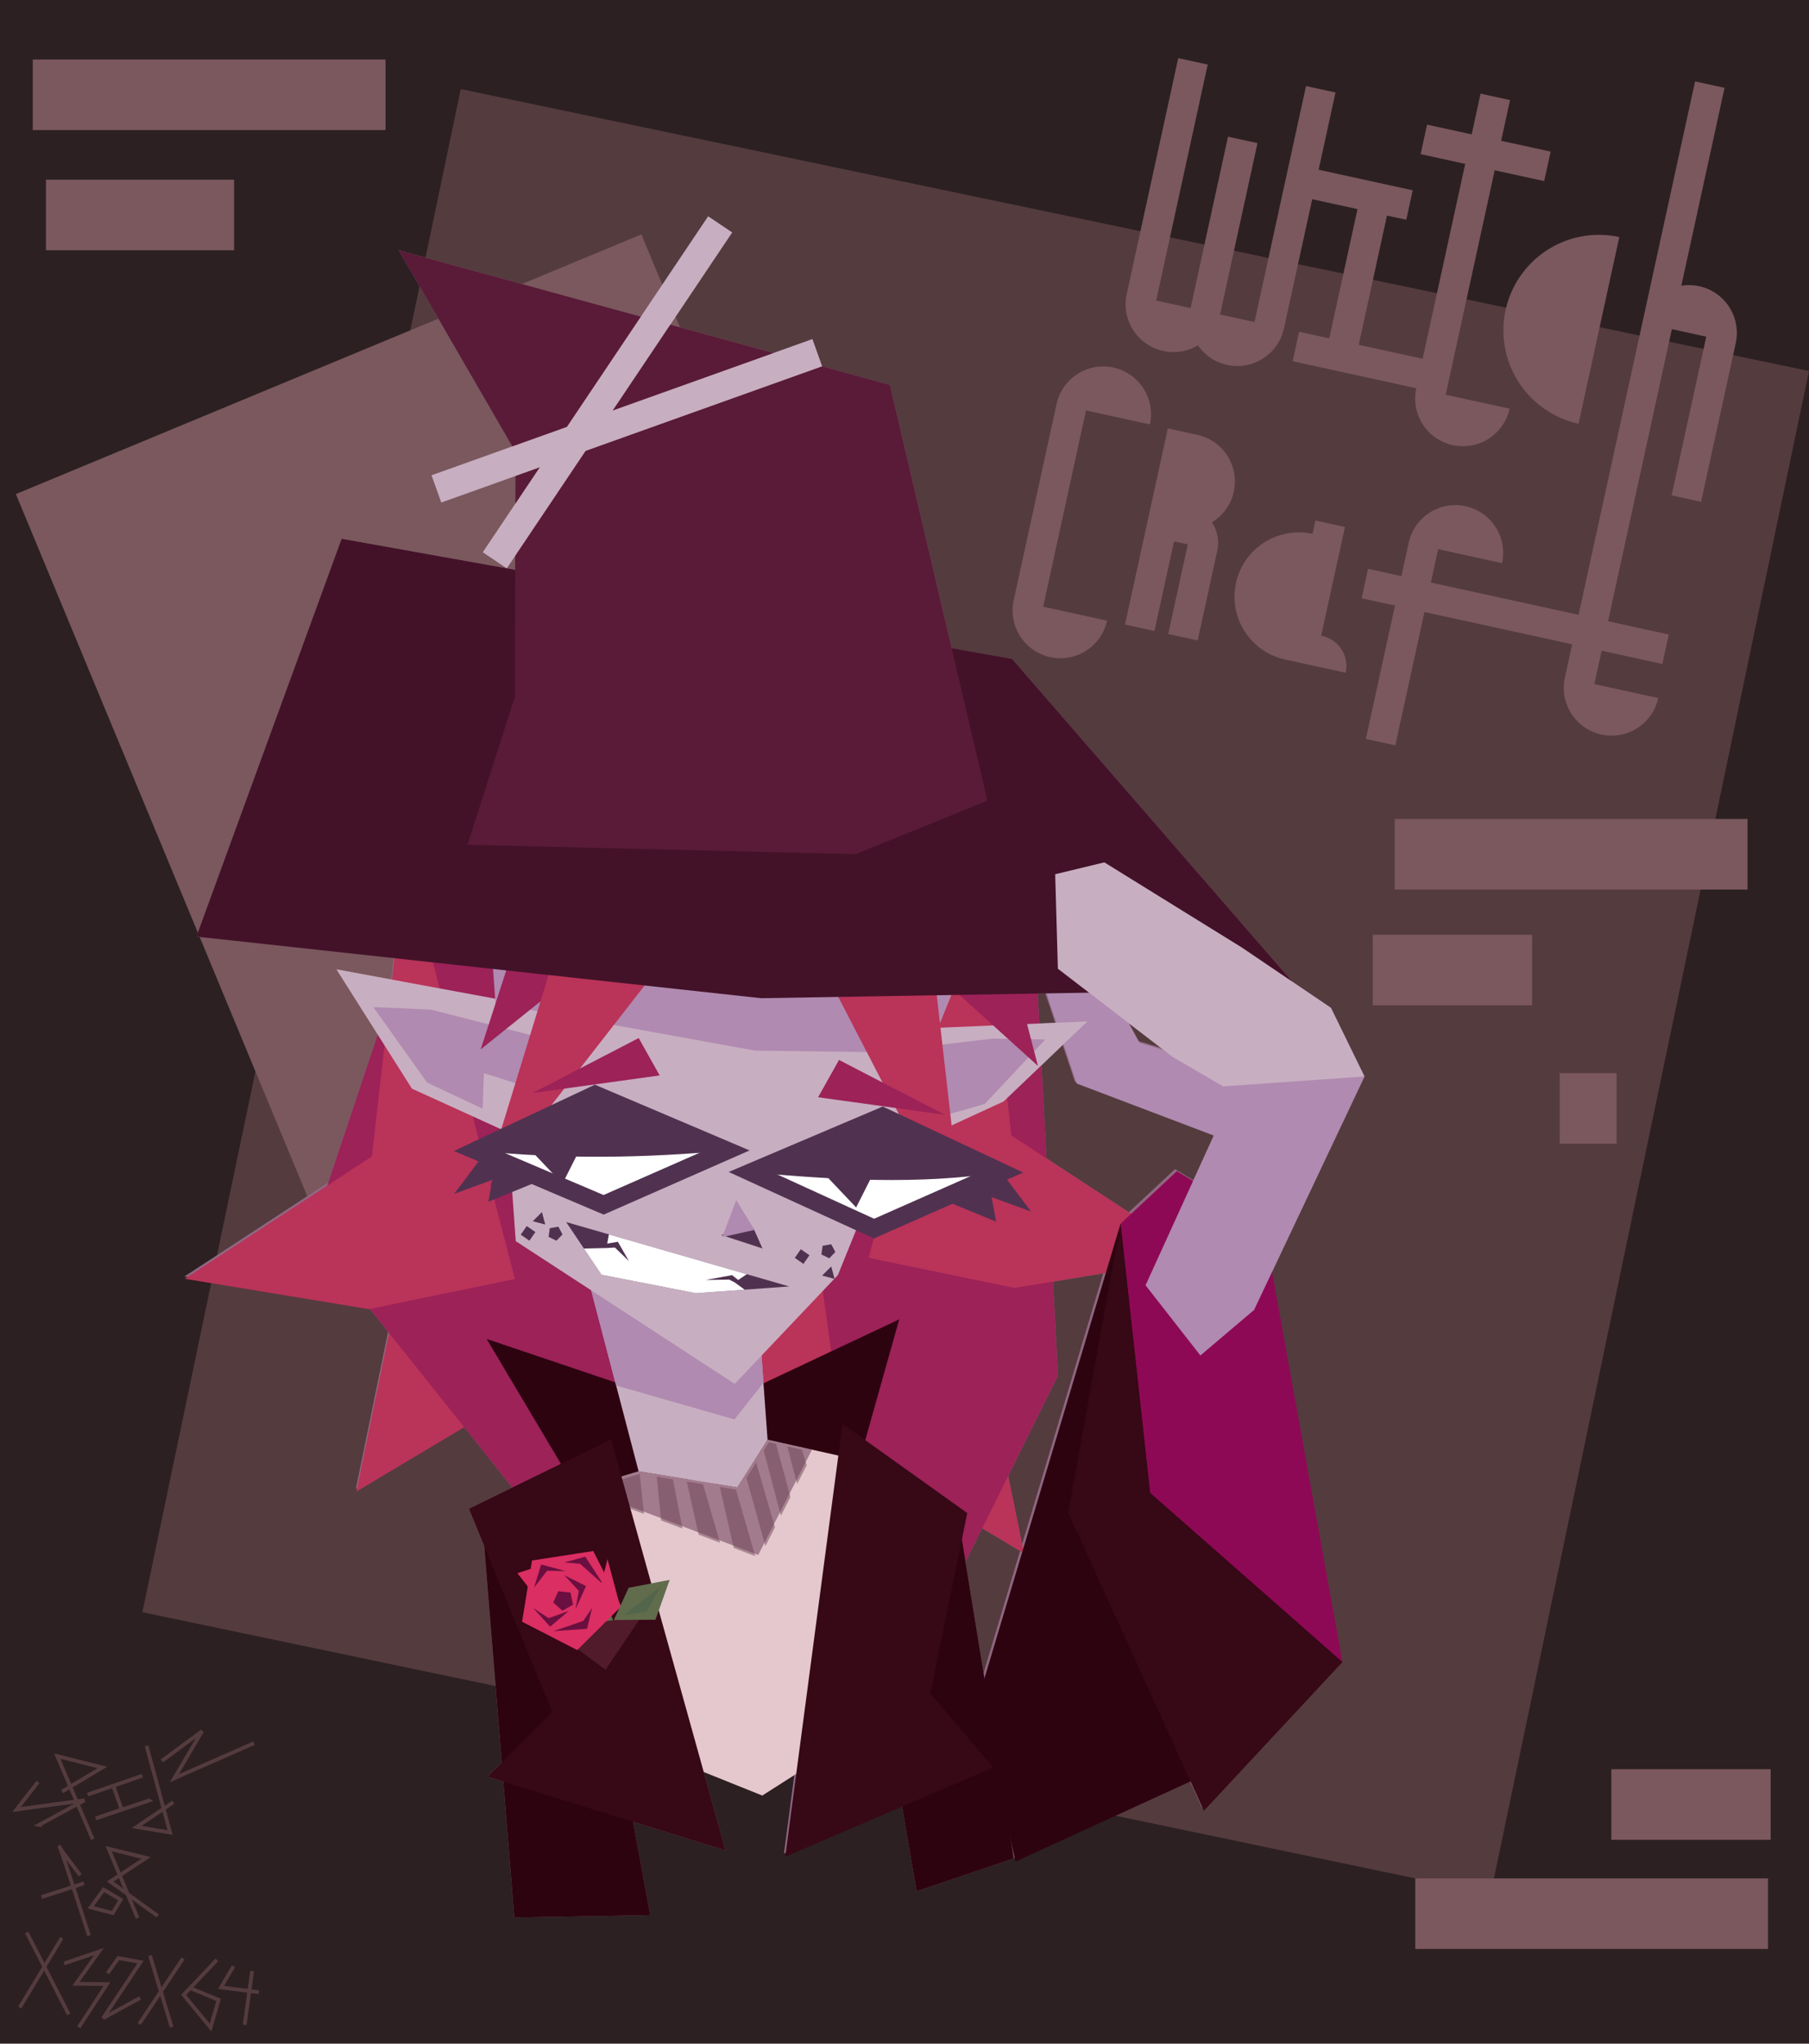 <?xml version="1.0" encoding="UTF-8" standalone="no"?>
<!-- Created with Inkscape (http://www.inkscape.org/) -->

<svg width="127.348mm" height="143.828mm" viewBox="0 0 127.348 143.828" version="1.1" id="svg5" inkscape:version="1.3 (0e150ed6c4, 2023-07-21)" sodipodi:docname="x32x64_gift.svg" xmlns:inkscape="http://www.inkscape.org/namespaces/inkscape" xmlns:sodipodi="http://sodipodi.sourceforge.net/DTD/sodipodi-0.dtd" xmlns="http://www.w3.org/2000/svg" xmlns:svg="http://www.w3.org/2000/svg">
  <sodipodi:namedview id="namedview7" pagecolor="#505050" bordercolor="#ffffff" borderopacity="1" inkscape:pageshadow="0" inkscape:pageopacity="0" inkscape:pagecheckerboard="1" inkscape:document-units="mm" showgrid="false" inkscape:zoom="1.0733976" inkscape:cx="294.39232" inkscape:cy="369.85364" inkscape:window-width="2004" inkscape:window-height="1406" inkscape:window-x="-11" inkscape:window-y="-11" inkscape:window-maximized="1" inkscape:current-layer="layer2" showguides="true" inkscape:object-paths="true" inkscape:showpageshadow="2" inkscape:deskcolor="#d1d1d1" />
  <defs id="defs2">
    <filter inkscape:collect="always" style="color-interpolation-filters:sRGB" id="filter128336" x="-0.117" y="-0.081" width="1.234" height="1.163">
      <feGaussianBlur inkscape:collect="always" stdDeviation="4.056" id="feGaussianBlur128338" />
    </filter>
  </defs>
  <g inkscape:groupmode="layer" id="layer2" inkscape:label="Слой 2">
    <rect style="opacity:1;fill:#2c2022;fill-opacity:1;stroke:none;stroke-width:1.514;stroke-linecap:round;stroke-miterlimit:4;stroke-dasharray:none;stroke-opacity:1;paint-order:stroke markers fill" id="rect125509" width="127.348" height="143.828" x="0" y="-1.3877788e-17" inkscape:export-filename="ведьма.png" inkscape:export-xdpi="598.35858" inkscape:export-ydpi="598.35858" />
    <rect style="fill:#543b3e;fill-opacity:1;stroke:none;stroke-width:1.153;stroke-linecap:round;stroke-miterlimit:4;stroke-dasharray:none;stroke-opacity:1;paint-order:stroke markers fill" id="rect125509-6" width="96.965" height="109.514" x="33.031" y="-0.502" transform="rotate(11.808)" />
    <rect style="fill:#7a585d;fill-opacity:1;stroke:none;stroke-width:0.567;stroke-linecap:round;stroke-miterlimit:4;stroke-dasharray:none;stroke-opacity:1;paint-order:stroke markers fill" id="rect125509-6-0" width="47.679" height="53.85" x="-12.3" y="32.544" transform="rotate(-22.543)" />
    <g id="g134410" transform="translate(-3.534,-11.469)">
      <path id="path123057-6-4" style="fill:#8f6781;fill-opacity:1;stroke-width:1.265;stroke-linecap:round;paint-order:stroke markers fill;filter:url(#filter128336)" inkscape:transform-center-x="1.8921745" inkscape:transform-center-y="-0.41139971" d="m 53.387,26.696 -4.737,7.058 -17.044,-4.671 7.992,13.804 -5.683,2.031 0.685,1.915 5.217,-1.865 -0.005,1.955 -2.29,3.412 1.689,1.133 0.591,-0.881 -0.003,0.986 -0.589,-0.105 -11.627,-2.082 -10.225,28.001 13.881,1.513 -0.171,1.5 -3.851,-0.712 2.908,4.596 -3.48,10.402 -10.131,6.622 12.943,2.134 1.396,1.75 -2.27,11.063 7.516,-4.486 3.5,4.388 -3.058,1.492 1.08,2.632 1.232,15.218 -1.006,1.006 1.116,0.346 0.775,9.572 9.572,-0.172 -1.21,-6.57 6.51,2.017 -1.537,-5.521 4.122,1.654 2.257,-1.438 -0.731,5.521 8.269,-3.546 1.07,6.207 6.841,-2.314 12.306,-5.638 0.94,2.064 9.736,-10.451 -4.885,-27.077 L 99.592,87.229 97.229,82.399 94.508,80.557 74.783,57.839 70.527,57.077 66.182,38.559 61.408,37.251 v -5.17e-4 l -0.685,-1.915 -2.735,0.978 -7.27,-1.993 4.357,-6.492 z m 23.733,54.687 0.693,2.067 -1.115,0.048 -0.112,-2.106 z m 5.79,2.032 2.332,1.791 -1.623,-0.488 z m -4.571,1.605 0.86,2.567 9.816,3.723 -1.468,3.221 -1.298,-0.782 -3.252,3.031 -5.795,-3.788 -0.348,-6.555 z m 2.858,16.064 -5.709,19.06 -0.984,-4.795 3.51,-7.065 -0.351,-6.617 z m -8.52,17.943 2.669,1.593 -2.57,8.582 -1.272,-7.812 z" />
      <path id="path123057-6" style="fill:#ba3359;stroke-width:1.265;stroke-linecap:round;paint-order:stroke markers fill" inkscape:transform-center-x="1.8921745" inkscape:transform-center-y="-0.41139971" d="M 75.62,120.782 65.643,72.157 50.984,106.078 Z" sodipodi:nodetypes="cccc" />
      <path id="path5151" style="fill:#9c2258;stroke-width:1.465;stroke-linecap:round;paint-order:stroke markers fill" inkscape:transform-center-x="-2.3829469" inkscape:transform-center-y="0.44646355" d="M 65.546,52.464 75.877,68.054 78.014,108.283 65.761,132.946 55.775,61.92 Z" sodipodi:nodetypes="cccccc" />
      <path id="path125111-2" style="fill:#ba3359;stroke-width:1.265;stroke-linecap:round;paint-order:stroke markers fill" inkscape:transform-center-x="-1.5697672" inkscape:transform-center-y="-0.98447113" d="M 87.89,99.979 74.736,91.38 72.35,70.394 64.688,99.994 74.947,102.113 Z" sodipodi:nodetypes="cccccc" />
      <path id="path123057" style="opacity:1;fill:#ba3359;stroke-width:4.781;stroke-linecap:round;paint-order:stroke markers fill" inkscape:transform-center-x="-1.8921745" inkscape:transform-center-y="-0.41139971" d="m 108.036,439.39 37.705,-183.78 55.407,128.204 z" sodipodi:nodetypes="cccc" transform="scale(0.265)" />
      <path id="path109022" style="opacity:1;fill:#2e0310;stroke-width:1.265;stroke-linecap:round;paint-order:stroke markers fill" inkscape:transform-center-x="1.3403556" inkscape:transform-center-y="0.02318067" d="m 74.902,142.262 -6.841,2.314 -3.6,-20.881 6.691,-4.459 z" sodipodi:nodetypes="ccccc" />
      <path id="path109022-8" style="fill:#2e0310;stroke-width:1.265;stroke-linecap:round;paint-order:stroke markers fill" inkscape:transform-center-x="-1.3903624" inkscape:transform-center-y="-0.26490433" d="m 39.74,146.424 9.572,-0.172 -4.231,-22.964 -7.458,-3.006 z" sodipodi:nodetypes="ccccc" />
      <path id="path106472" style="opacity:1;fill:#2e0310;fill-opacity:1;stroke-width:4.781;stroke-linecap:round;paint-order:stroke markers fill" inkscape:transform-center-x="-1.355702" inkscape:transform-center-y="-1.8762601" d="m 311.008,368.282 35.26,140.456 -63.175,28.944 -9.74,-43.68 z" sodipodi:nodetypes="ccccc" transform="scale(0.265)" />
      <path id="path16109" style="fill:#8e0955;fill-opacity:1;stroke-width:5.537;stroke-linecap:round;paint-order:stroke markers fill" inkscape:transform-center-x="-1.9103076" inkscape:transform-center-y="1.0724344" d="m 318.847,439.725 -7.839,-71.443 14.971,-13.955 22.954,13.83 21.024,116.518 -23.688,24.063 z" sodipodi:nodetypes="ccccccc" transform="scale(0.265)" />
      <path id="rect11577" style="fill:#b08ab0;fill-opacity:1;stroke-width:1.465;stroke-linecap:round;paint-order:stroke markers fill" d="m 86.074,85.845 13.518,1.384 -7.778,16.435 -3.776,3.2 -3.861,-4.94 5.424,-11.9 z" sodipodi:nodetypes="ccccccc" />
      <path id="path4104" style="fill:#9c2258;stroke-width:1.465;stroke-linecap:round;paint-order:stroke markers fill" inkscape:transform-center-x="0.37448206" inkscape:transform-center-y="-4.2191363" d="M 57.716,61.25 44.49,122.287 25.413,98.371 37.27,62.927 39.775,55.178 Z" sodipodi:nodetypes="cccccc" />
      <path id="path125111" style="opacity:1;fill:#ba3359;stroke-width:4.781;stroke-linecap:round;paint-order:stroke markers fill" inkscape:transform-center-x="1.5697672" inkscape:transform-center-y="-0.98447113" d="m 62.419,382.896 49.718,-32.5 9.017,-79.317 28.96,111.874 -38.777,8.009 z" sodipodi:nodetypes="cccccc" transform="scale(0.265)" />
      <path id="path1723" style="fill:#c8aec1;stroke-width:1.465;stroke-linecap:round;paint-order:stroke markers fill" inkscape:transform-center-x="1.8945718" inkscape:transform-center-y="1.4369289" d="m 32.533,88.088 -5.316,-8.4 17.566,3.247 -2.747,9.479 z" sodipodi:nodetypes="ccccc" />
      <path id="path73365" style="fill:#2e0310;fill-opacity:1;stroke-width:4.781;stroke-linecap:round;paint-order:stroke markers fill" inkscape:transform-center-x="-0.75794793" inkscape:transform-center-y="1.3234167" d="m 142.621,398.877 60.413,20.386 -18.218,50.553 z" sodipodi:nodetypes="cccc" transform="scale(0.265)" />
      <path id="path73365-86" style="fill:#2e0310;fill-opacity:1;stroke-width:1.265;stroke-linecap:round;paint-order:stroke markers fill" inkscape:transform-center-x="2.0566049" inkscape:transform-center-y="0.8754367" d="m 66.836,104.323 -17.049,8.029 11.846,10.468 z" sodipodi:nodetypes="cccc" />
      <path id="path73365-8" style="fill:#370816;stroke-width:1.265;stroke-linecap:round;paint-order:stroke markers fill" inkscape:transform-center-x="0.75794793" inkscape:transform-center-y="1.3234167" d="m 60.194,93.559 -13.849,5.437 4.82,13.375 z" sodipodi:nodetypes="cccc" />
      <path id="rect28281" style="fill:#c8aec1;fill-opacity:1;stroke-width:1.81;stroke-linecap:round;paint-order:stroke markers fill" d="m 43.13,94.563 13.132,0.305 1.307,17.926 -2.125,3.358 -6.954,-1.135 z" sodipodi:nodetypes="cccccc" />
      <path id="rect28281-5" style="fill:#b08ab0;fill-opacity:1;stroke-width:1.81;stroke-linecap:round;paint-order:stroke markers fill" d="m 45.086,102.029 10.98,-11.709 1.211,18.465 -2.039,2.579 -8.33,-2.386 z" sodipodi:nodetypes="cccccc" />
      <path id="path871" style="fill:#c8aec1;stroke-width:1.465;stroke-linecap:round;paint-order:stroke markers fill" inkscape:transform-center-x="-1.3183286" inkscape:transform-center-y="2.0320826" d="M 55.258,108.862 39.841,98.82 37.27,62.927 57.716,61.25 75.938,68.054 62.519,101.206 Z" sodipodi:nodetypes="ccccccc" />
      <path id="path10520" style="fill:#b08ab0;fill-opacity:1;stroke-width:5.537;stroke-linecap:round;paint-order:stroke markers fill" inkscape:transform-center-x="0.06587834" inkscape:transform-center-y="-1.3456253" d="m 343.046,347.616 -43.71,-16.58 -9.899,-29.53 11.289,-9.474 15.314,28.161 17.951,5.397 z" sodipodi:nodetypes="ccccccc" transform="scale(0.265)" />
      <path id="path1723-4" style="fill:#c8aec1;stroke-width:1.465;stroke-linecap:round;paint-order:stroke markers fill" inkscape:transform-center-x="-3.2994769" inkscape:transform-center-y="1.0575684" d="m 80.084,83.353 -13.551,0.58 -1.106,9.087 8.754,-4.03 z" sodipodi:nodetypes="ccccc" />
      <path id="path68629-0" style="fill:#b08ab0;stroke-width:1.265;stroke-linecap:round;paint-order:stroke markers fill" inkscape:transform-center-x="-0.21195787" inkscape:transform-center-y="0.82449849" d="m 73.402,84.566 -8.071,0.955 1.991,3.487 1.705,-1.142 -0.319,2.48 4.149,-1.184 4.257,-4.533 z" sodipodi:nodetypes="cccccccc" />
      <path id="path66330" style="fill:#b08ab0;stroke-width:1.265;stroke-linecap:round;paint-order:stroke markers fill" inkscape:transform-center-x="1.4086394" inkscape:transform-center-y="-0.21817752" d="M 71.869,78.106 68.85,85.565 56.704,85.412 38.416,82.097 37.813,73.67 52.294,73.049 67.13,78.612 Z" sodipodi:nodetypes="cccccccc" />
      <path id="path3395-6" style="fill:#ba3359;stroke-width:1.465;stroke-linecap:round;paint-order:stroke markers fill" inkscape:transform-center-x="0.76121396" inkscape:transform-center-y="1.2076293" d="m 71.456,98.852 -2.593,-22.745 2.682,-16.477 -13.779,1.705 2.746,16.364 z" sodipodi:nodetypes="cccccc" />
      <path id="path68629" style="fill:#b08ab0;stroke-width:4.781;stroke-linecap:round;paint-order:stroke markers fill" inkscape:transform-center-x="-0.049130134" inkscape:transform-center-y="0.53919899" d="m 127.749,311.394 39.209,10.004 -9.545,11.799 -15.54,-4.917 -0.318,9.445 -14.76,-6.938 -14.28,-20.035 z" sodipodi:nodetypes="cccccccc" transform="scale(0.265)" />
      <path id="path4679" style="fill:#9c2258;stroke-width:1.465;stroke-linecap:round;paint-order:stroke markers fill" inkscape:transform-center-x="-3.3940151" inkscape:transform-center-y="0.39845547" d="M 37.371,85.324 40.644,75.222 37.27,62.927 41.996,59.032 57.716,61.25 46.56,77.95 Z" sodipodi:nodetypes="ccccccc" />
      <path id="path4679-9" style="fill:#9c2258;stroke-width:1.465;stroke-linecap:round;paint-order:stroke markers fill" inkscape:transform-center-x="2.8143085" inkscape:transform-center-y="0.65918453" d="M 76.601,86.486 73.932,76.208 78.027,64.134 73.54,59.966 57.716,61.25 67.864,78.581 Z" sodipodi:nodetypes="ccccccc" />
      <path id="path3395" style="fill:#ba3359;stroke-width:1.465;stroke-linecap:round;paint-order:stroke markers fill" inkscape:transform-center-x="-0.41441088" inkscape:transform-center-y="0.072759588" d="m 37.385,95.625 6.716,-21.885 0.382,-16.689 13.233,4.2 -5.697,15.584 z" sodipodi:nodetypes="cccccc" />
      <path id="path5779" style="fill:#431228;stroke-width:1.465;stroke-linecap:round;paint-order:stroke markers fill" inkscape:transform-center-x="-1.6075683" inkscape:transform-center-y="-3.5129446" d="M 94.963,81.08 57.124,81.721 17.358,77.387 27.584,49.386 74.783,57.839 Z" sodipodi:nodetypes="cccccc" />
      <path id="path6721" style="fill:#591b37;stroke-width:1.661;stroke-linecap:round;paint-order:stroke markers fill" inkscape:transform-center-x="-2.2270982" inkscape:transform-center-y="-3.5119797" d="m 31.606,29.083 34.576,9.476 6.866,29.258 -9.28,3.768 -27.322,-0.661 3.329,-10.415 0.047,-17.236 z" sodipodi:nodetypes="cccccccc" />
      <path id="path7675" style="fill:#c8aec1;stroke-width:1.465;stroke-linecap:round;paint-order:stroke markers fill" inkscape:transform-center-x="-1.4441332" inkscape:transform-center-y="-0.13866975" d="m 77.816,72.996 3.461,-0.836 9.688,5.998 6.263,4.24 2.363,4.831 -9.955,0.697 -3.563,-2.081 v 0 l -8.068,-6.199 z" sodipodi:nodetypes="cccccccccc" />
      <path id="path25278" style="fill:#370816;stroke-width:5.537;stroke-linecap:round;paint-order:stroke markers fill" inkscape:transform-center-x="-0.74075602" inkscape:transform-center-y="1.2321637" d="m 297.099,444.989 13.909,-76.707 7.839,71.443 51.109,44.95 -36.8,39.499 z" sodipodi:nodetypes="cccccc" transform="scale(0.265)" />
      <path id="path55251" style="fill:#503250;fill-opacity:1;stroke-width:4.781;stroke-linecap:round;paint-order:stroke markers fill" inkscape:transform-center-x="0.1325117" inkscape:transform-center-y="-0.26123903" d="m 133.974,360.339 7.869,-10.449 8.704,4.409 z" sodipodi:nodetypes="cccc" transform="scale(0.265)" />
      <path id="path55251-4" style="fill:#503250;fill-opacity:1;stroke-width:1.265;stroke-linecap:round;paint-order:stroke markers fill" inkscape:transform-center-x="0.1325117" inkscape:transform-center-y="-0.26123903" d="m 37.91,96.048 0.551,-3.001 3.028,1.534 z" sodipodi:nodetypes="cccc" />
      <path id="path41424" style="fill:#9c2258;fill-opacity:1;stroke-width:4.781;stroke-linecap:round;paint-order:stroke markers fill" inkscape:transform-center-x="0.14635485" inkscape:transform-center-y="-0.24299173" d="m 183.005,318.964 5.569,9.925 -33.729,4.663 z" sodipodi:nodetypes="cccc" transform="scale(0.265)" />
      <path id="path41424-0" style="fill:#9c2258;fill-opacity:1;stroke-width:1.265;stroke-linecap:round;paint-order:stroke markers fill" inkscape:transform-center-x="-0.14635492" inkscape:transform-center-y="-0.24299173" d="m 62.598,86.066 -1.473,2.626 8.924,1.234 z" sodipodi:nodetypes="cccc" />
      <path id="path46261" style="fill:#503250;fill-opacity:1;stroke-width:1.265;stroke-linecap:round;paint-order:stroke markers fill" inkscape:transform-center-x="-0.16340165" inkscape:transform-center-y="0.27244065" d="m 52.517,102.481 -6.639,-1.297 -2.487,-3.709 15.7,4.531 z" sodipodi:nodetypes="ccccc" />
      <path id="rect46673" style="fill:#ffffff;fill-opacity:1;stroke-width:1.265;stroke-linecap:round;paint-order:stroke markers fill" d="m 44.642,99.341 1.583,-0.038 0.174,-0.959 9.706,2.801 -0.855,0.575 0.703,0.513 -3.436,0.248 -6.639,-1.297 z" sodipodi:nodetypes="ccccccccc" />
      <path id="path53913" style="fill:#503250;stroke-width:1.265;stroke-linecap:round;paint-order:stroke markers fill" inkscape:transform-center-x="0.029856786" inkscape:transform-center-y="0.040577861" d="m 47.03,98.863 -1.042,0.176 0.237,0.264 0.596,-0.034 0.986,0.95 z" sodipodi:nodetypes="cccccc" />
      <path id="path53913-6" style="fill:#503250;stroke-width:1.265;stroke-linecap:round;paint-order:stroke markers fill" inkscape:transform-center-x="0.07943321" inkscape:transform-center-y="-0.20718814" d="m 53.22,101.551 1.851,-0.341 0.52,0.416 -0.342,0.094 -0.38,-0.196 z" sodipodi:nodetypes="cccccc" />
      <path id="path55251-7" style="fill:#503250;fill-opacity:1;stroke-width:1.265;stroke-linecap:round;paint-order:stroke markers fill" inkscape:transform-center-x="-0.1325117" inkscape:transform-center-y="-0.26123903" d="m 76.119,96.735 -2.082,-2.765 -2.303,1.167 z" sodipodi:nodetypes="cccc" />
      <path id="path55251-4-8" style="fill:#503250;fill-opacity:1;stroke-width:1.265;stroke-linecap:round;paint-order:stroke markers fill" inkscape:transform-center-x="-0.1325117" inkscape:transform-center-y="-0.26123903" d="m 73.656,97.444 -0.551,-3.001 -3.028,1.534 z" sodipodi:nodetypes="cccc" />
      <path sodipodi:type="star" style="fill:#503250;fill-opacity:1;stroke:none;stroke-width:4.781;stroke-linecap:round;stroke-miterlimit:4;stroke-dasharray:none;stroke-opacity:1;paint-order:stroke markers fill" id="path56806" inkscape:flatsided="true" sodipodi:sides="3" sodipodi:cx="156.78384" sodipodi:cy="367.09161" sodipodi:r1="1.9796951" sodipodi:r2="0.98984754" sodipodi:arg1="0.78539816" sodipodi:arg2="1.8325957" inkscape:rounded="0" inkscape:randomized="0" d="m 158.184,368.491 -3.312,-0.887 2.425,-2.425 z" transform="scale(0.265)" inkscape:transform-center-x="0.067784496" inkscape:transform-center-y="-0.067785197" />
      <path sodipodi:type="star" style="fill:#503250;fill-opacity:1;stroke:none;stroke-width:4.781;stroke-linecap:round;stroke-miterlimit:4;stroke-dasharray:none;stroke-opacity:1;paint-order:stroke markers fill" id="path56806-4" inkscape:flatsided="true" sodipodi:sides="5" sodipodi:cx="156.78384" sodipodi:cy="367.09161" sodipodi:r1="1.9796951" sodipodi:r2="0.98984754" sodipodi:arg1="0.78539816" sodipodi:arg2="1.4137167" inkscape:rounded="0" inkscape:randomized="0" transform="matrix(0.217,0.151,-0.151,0.217,64.022,-5.061)" inkscape:transform-center-x="0.046396856" inkscape:transform-center-y="0.088696286" d="m 158.184,368.491 -2.299,0.364 -1.057,-2.074 1.646,-1.646 2.074,1.057 z" />
      <path sodipodi:type="star" style="fill:#503250;fill-opacity:1;stroke:none;stroke-width:4.781;stroke-linecap:round;stroke-miterlimit:4;stroke-dasharray:none;stroke-opacity:1;paint-order:stroke markers fill" id="path56806-4-6" inkscape:flatsided="true" sodipodi:sides="4" sodipodi:cx="156.78384" sodipodi:cy="367.09161" sodipodi:r1="1.9796951" sodipodi:r2="0.98984754" sodipodi:arg1="0.78539816" sodipodi:arg2="1.5707963" inkscape:rounded="0" inkscape:randomized="0" transform="matrix(0.217,0.151,-0.151,0.217,62.117,-5.063)" inkscape:transform-center-x="0.046396856" inkscape:transform-center-y="0.088696286" d="m 158.184,368.491 -2.8,0 0,-2.8 2.8,0 z" />
      <path sodipodi:type="star" style="fill:#503250;fill-opacity:1;stroke:none;stroke-width:4.781;stroke-linecap:round;stroke-miterlimit:4;stroke-dasharray:none;stroke-opacity:1;paint-order:stroke markers fill" id="path56806-9" inkscape:flatsided="true" sodipodi:sides="3" sodipodi:cx="156.78384" sodipodi:cy="367.09161" sodipodi:r1="1.9796951" sodipodi:r2="0.98984754" sodipodi:arg1="0.78539816" sodipodi:arg2="1.8325957" inkscape:rounded="0" inkscape:randomized="0" transform="matrix(0.265,0,0,0.265,20.367,3.826)" inkscape:transform-center-x="0.067784496" inkscape:transform-center-y="-0.067785197" d="m 158.184,368.491 -3.312,-0.887 2.425,-2.425 z" />
      <path sodipodi:type="star" style="fill:#503250;fill-opacity:1;stroke:none;stroke-width:4.781;stroke-linecap:round;stroke-miterlimit:4;stroke-dasharray:none;stroke-opacity:1;paint-order:stroke markers fill" id="path56806-4-62" inkscape:flatsided="true" sodipodi:sides="5" sodipodi:cx="156.78384" sodipodi:cy="367.09161" sodipodi:r1="1.9796951" sodipodi:r2="0.98984754" sodipodi:arg1="0.78539816" sodipodi:arg2="1.4137167" inkscape:rounded="0" inkscape:randomized="0" transform="matrix(0.217,0.151,-0.151,0.217,83.229,-3.824)" inkscape:transform-center-x="0.046396856" inkscape:transform-center-y="0.088696286" d="m 158.184,368.491 -2.299,0.364 -1.057,-2.074 1.646,-1.646 2.074,1.057 z" />
      <path sodipodi:type="star" style="fill:#503250;fill-opacity:1;stroke:none;stroke-width:4.781;stroke-linecap:round;stroke-miterlimit:4;stroke-dasharray:none;stroke-opacity:1;paint-order:stroke markers fill" id="path56806-4-6-5" inkscape:flatsided="true" sodipodi:sides="4" sodipodi:cx="156.78384" sodipodi:cy="367.09161" sodipodi:r1="1.9796951" sodipodi:r2="0.98984754" sodipodi:arg1="0.78539816" sodipodi:arg2="1.5707963" inkscape:rounded="0" inkscape:randomized="0" transform="matrix(0.217,0.151,-0.151,0.217,81.409,-3.43)" inkscape:transform-center-x="0.046396856" inkscape:transform-center-y="0.088696286" d="m 158.184,368.491 -2.8,0 0,-2.8 2.8,0 z" />
      <path id="path58739" style="fill:#503250;stroke-width:1.265;stroke-linecap:round;paint-order:stroke markers fill" inkscape:transform-center-x="0.098275958" inkscape:transform-center-y="-0.031312995" d="M 57.21,99.333 54.294,98.38 56.561,97.873 Z" sodipodi:nodetypes="cccc" />
      <path id="path58923" style="fill:#b08ab0;stroke-width:4.781;stroke-linecap:round;paint-order:stroke markers fill" inkscape:transform-center-x="-0.17893263" inkscape:transform-center-y="0.13684291" d="m 208.916,361.993 4.858,7.921 -8.567,1.914 z" sodipodi:nodetypes="cccc" transform="scale(0.265)" />
      <path id="path36185" style="fill:#ffffff;fill-opacity:1;stroke:#503250;stroke-width:4.781;stroke-linecap:round;stroke-miterlimit:4;stroke-dasharray:none;stroke-opacity:1;paint-order:stroke markers fill" inkscape:transform-center-y="-0.65587584" d="m 171.418,333.969 -31.645,14.873 33.912,14.406 32.754,-14.406 z" sodipodi:nodetypes="ccccc" transform="scale(0.265)" />
      <path id="path38799" style="fill:#503250;stroke-width:2.59;stroke-linecap:round;paint-order:stroke markers fill" inkscape:transform-center-x="0.23661173" inkscape:transform-center-y="0.23660886" d="m 43.13,94.776 -2.744,-2.893 4.366,-0.323 z" sodipodi:nodetypes="cccc" />
      <path id="path36522" style="fill:#503250;fill-opacity:1;stroke-width:5.537;stroke-linecap:round;paint-order:stroke markers fill" inkscape:transform-center-y="-0.47539916" d="m 171.418,332.034 35.021,16.808 c -21.44,1.954 -43.473,2.426 -66.666,0 z" sodipodi:nodetypes="cccc" transform="scale(0.265)" />
      <path id="path36185-3" style="fill:#ffffff;fill-opacity:1;stroke:#503250;stroke-width:1.265;stroke-linecap:round;stroke-miterlimit:4;stroke-dasharray:none;stroke-opacity:1;paint-order:stroke markers fill" inkscape:transform-center-y="-0.65587584" d="m 65.664,90.036 8.373,3.935 v 0 L 65.064,97.935 56.398,93.971 v 0 z" sodipodi:nodetypes="ccccccc" />
      <path id="path38799-0" style="fill:#503250;stroke-width:2.59;stroke-linecap:round;paint-order:stroke markers fill" inkscape:transform-center-x="0.2366118" inkscape:transform-center-y="0.23660886" d="M 63.804,96.449 61.059,93.555 65.426,93.232 Z" sodipodi:nodetypes="cccc" />
      <path id="path36522-5" style="fill:#503250;fill-opacity:1;stroke-width:1.465;stroke-linecap:round;paint-order:stroke markers fill" inkscape:transform-center-y="-0.47539916" d="m 65.664,89.524 -9.266,4.447 c 5.923,0.54 11.831,0.893 17.639,0 z" sodipodi:nodetypes="cccc" />
      <path id="rect77755" style="fill:#e4c8ce;stroke-width:1.265;stroke-linecap:round;paint-order:stroke markers fill" d="m 48.49,115.017 6.954,1.135 2.125,-3.358 7.766,1.736 -1.052,18.785 -7.087,4.516 -7.889,-3.166 -9.807,-16.929 z" sodipodi:nodetypes="ccccccccc" />
      <path id="rect85002" style="opacity:0.505;fill:#62314c;fill-opacity:1;stroke-width:1.265;stroke-linecap:round;paint-order:stroke markers fill" d="m 48.49,115.017 6.954,1.135 2.125,-3.358 3.127,0.699 -3.787,7.413 -12.383,-4.691 z" sodipodi:nodetypes="ccccccc" />
      <path id="rect85971" style="opacity:0.505;fill:#6e4555;fill-opacity:1;stroke-width:4.781;stroke-linecap:round;paint-order:stroke markers fill" d="m 226.371,428.275 -3.895,-0.871 v 0 l 2.622,9.974 2.537,-4.967 z m -8.787,-1.964 -1.374,2.173 4.576,17.34 2.537,-4.969 -3.853,-14.123 z m -34.316,8.4 -4.645,1.404 0.254,7.139 5.514,2.088 z m -7.65,2.313 -4.645,1.406 -0.533,1.626 5.514,2.09 z m 38.574,-5.354 -2.574,4.066 5.048,18.151 2.537,-4.967 z m -26.396,3.779 1.164,11.623 5.689,2.156 -2.564,-13.078 z m 7.986,1.305 3.145,14.096 5.691,2.154 -4.547,-15.551 z m 8.768,1.432 3.715,16.201 5.691,2.156 -5.115,-17.658 z" sodipodi:nodetypes="cccccccccccccccccccccccccccccccccccccccccc" transform="scale(0.265)" />
      <path id="path103213" style="opacity:1;fill:#370816;stroke-width:4.781;stroke-linecap:round;paint-order:stroke markers fill" inkscape:transform-center-x="-1.1930329" inkscape:transform-center-y="-3.8567033" d="m 237.153,421.436 33.135,23.677 -9.802,47.871 16.706,19.695 -55.251,23.69 z" sodipodi:nodetypes="cccccc" transform="scale(0.265)" />
      <path id="path103213-1" style="fill:#370816;stroke-width:1.265;stroke-linecap:round;paint-order:stroke markers fill" inkscape:transform-center-x="1.1930329" inkscape:transform-center-y="-3.8567033" d="m 46.554,112.763 -10.011,4.887 5.866,14.297 -4.56,4.56 16.763,5.193 z" sodipodi:nodetypes="cccccc" />
      <rect style="opacity:1;fill:#606c4c;fill-opacity:1;stroke:none;stroke-width:1.265;stroke-linecap:round;stroke-miterlimit:4;stroke-dasharray:none;stroke-opacity:1;paint-order:stroke markers fill" id="rect117933" width="1.339" height="2.683" x="-2.436" y="131.935" transform="rotate(-20.878)" />
      <path id="path110194" style="opacity:1;fill:#511b2b;stroke-width:4.781;stroke-linecap:round;paint-order:stroke markers fill" inkscape:transform-center-x="0.22436067" inkscape:transform-center-y="0.41456651" d="m 174.21,486.739 -14.475,-10.708 24.095,-3.636 z" sodipodi:nodetypes="cccc" transform="scale(0.265)" />
      <path sodipodi:type="star" style="opacity:1;fill:#db2e63;fill-opacity:1;stroke:none;stroke-width:4.781;stroke-linecap:round;stroke-miterlimit:4;stroke-dasharray:none;stroke-opacity:1;paint-order:stroke markers fill" id="path111214" inkscape:flatsided="true" sodipodi:sides="5" sodipodi:cx="163.62219" sodipodi:cy="475.44449" sodipodi:r1="14.011314" sodipodi:r2="7.0056567" sodipodi:arg1="-1.3089969" sodipodi:arg2="-0.68067837" inkscape:rounded="0" inkscape:randomized="0" d="m 167.249,461.911 10.366,12.801 -8.971,13.814 -15.91,-4.263 -0.862,-16.449 z" transform="matrix(0.259,0.056,-0.056,0.259,27.848,-8.375)" inkscape:transform-center-x="0.49516051" inkscape:transform-center-y="-0.3908464" />
      <path id="path117609" style="opacity:1;fill:#db2e63;stroke-width:1.265;stroke-linecap:round;paint-order:stroke markers fill" inkscape:transform-center-x="0.0020102681" inkscape:transform-center-y="0.33122131" d="m 39.957,122.189 4.273,-1.403 -0.186,6.617 z" sodipodi:nodetypes="cccc" />
      <path id="path111472" style="opacity:1;fill:#6a0f40;fill-opacity:1;stroke-width:1.265;stroke-linecap:round;paint-order:stroke markers fill" inkscape:transform-center-x="0.09586312" inkscape:transform-center-y="-0.002568859" d="m 44.787,123.096 -0.738,1.623 0.233,-1.288 -1.019,-1.1 z" sodipodi:nodetypes="ccccc" />
      <path id="path111472-8" style="fill:#6a0f40;fill-opacity:1;stroke-width:1.265;stroke-linecap:round;paint-order:stroke markers fill" inkscape:transform-center-x="-0.07424288" inkscape:transform-center-y="0.22892114" d="m 41.631,121.575 1.723,0.46 -1.309,-0.017 -0.917,1.186 z" sodipodi:nodetypes="ccccc" />
      <path id="path111472-3" style="fill:#6a0f40;fill-opacity:1;stroke-width:1.265;stroke-linecap:round;paint-order:stroke markers fill" inkscape:transform-center-x="-0.18520438" inkscape:transform-center-y="0.12382114" d="m 42.263,125.95 -1.202,-1.317 1.093,0.72 1.412,-0.504 z" sodipodi:nodetypes="ccccc" />
      <path sodipodi:type="star" style="opacity:1;fill:#6a0f40;fill-opacity:1;stroke:none;stroke-width:4.781;stroke-linecap:round;stroke-miterlimit:4;stroke-dasharray:none;stroke-opacity:1;paint-order:stroke markers fill" id="path111826" inkscape:flatsided="true" sodipodi:sides="5" sodipodi:cx="164.57591" sodipodi:cy="471.37793" sodipodi:r1="2.7809539" sodipodi:r2="1.3904769" sodipodi:arg1="-2.0943951" sodipodi:arg2="-1.4660766" inkscape:rounded="0" inkscape:randomized="0" d="m 163.185,468.97 3.251,0.342 0.68,3.198 -2.831,1.635 -2.429,-2.188 z" transform="matrix(0.265,0,0,0.265,-0.409,-0.818)" inkscape:transform-center-x="-0.18394796" inkscape:transform-center-y="-1.5712597e-06" />
      <path id="path115763" style="opacity:1;fill:#6a0f40;stroke-width:1.265;stroke-linecap:round;paint-order:stroke markers fill" inkscape:transform-center-x="-0.041485359" inkscape:transform-center-y="0.020662113" d="m 44.734,121.025 1.294,1.98 -1.654,-1.478 -1.108,-0.096 z" sodipodi:nodetypes="ccccc" />
      <path id="path115763-3" style="fill:#6a0f40;stroke-width:1.265;stroke-linecap:round;paint-order:stroke markers fill" inkscape:transform-center-x="0.21523264" inkscape:transform-center-y="-0.072737887" d="m 44.857,126.103 -2.36,0.164 2.097,-0.722 0.625,-0.92 z" sodipodi:nodetypes="ccccc" />
      <path id="path116045" style="opacity:1;fill:#db2e63;stroke-width:1.265;stroke-linecap:round;paint-order:stroke markers fill" inkscape:transform-center-y="0.13512531" d="m 46.301,121.195 0.836,3.139 -2.19,2.171 z" sodipodi:nodetypes="cccc" />
      <path id="path118103" style="opacity:1;fill:#606c4c;stroke-width:4.781;stroke-linecap:round;paint-order:stroke markers fill" inkscape:transform-center-x="-0.14706145" inkscape:transform-center-y="-0.28931792" d="m 180.334,464.958 10.898,-2.103 -3.775,10.589 -11.057,0.072 z" sodipodi:nodetypes="ccccc" transform="scale(0.265)" />
      <path id="path118207" style="opacity:1;fill:#53654b;fill-opacity:1;stroke-width:4.781;stroke-linecap:round;paint-order:stroke markers fill" inkscape:transform-center-x="0.13435703" inkscape:transform-center-y="-0.045073311" d="m 185.028,471.381 -6.039,0.835 9.854,-7.598 z" sodipodi:nodetypes="cccc" transform="scale(0.265)" />
      <rect style="opacity:1;fill:#c8aec1;fill-opacity:1;stroke:none;stroke-width:1.265;stroke-linecap:round;stroke-miterlimit:4;stroke-dasharray:none;stroke-opacity:1;paint-order:stroke markers fill" id="rect122829" width="2.034" height="28.47" x="59.205" y="-7.583" transform="rotate(33.866)" />
      <rect style="fill:#c8aec1;fill-opacity:1;stroke:none;stroke-width:1.265;stroke-linecap:round;stroke-miterlimit:4;stroke-dasharray:none;stroke-opacity:1;paint-order:stroke markers fill" id="rect122829-3" width="2.034" height="28.47" x="53.713" y="-45.287" transform="rotate(70.331)" />
    </g>
    <path id="rect129352" style="opacity:1;fill:#7a585d;fill-opacity:1;stroke:none;stroke-width:1.039;stroke-linecap:round;stroke-miterlimit:4;stroke-dasharray:none;stroke-opacity:1;paint-order:stroke markers fill" d="m 119.327,5.729 -6.149,28.152 -2.05,9.386 -6.123,-1.337 -4.275,-0.934 0.513,-2.347 1.211,0.265 3.287,0.718 a 3.364,3.364 0 0 0 -1.022,-3.206 3.364,3.364 0 0 0 -3.287,-0.718 3.364,3.364 0 0 0 -2.265,2.488 l -0.513,2.347 -2.348,-0.513 -0.453,2.076 2.348,0.513 -2.05,9.386 2.076,0.453 2.05,-9.386 4.275,0.934 6.123,1.337 -0.513,2.347 a 3.364,3.364 0 0 0 1.022,3.206 3.364,3.364 0 0 0 3.287,0.718 3.364,3.364 0 0 0 2.265,-2.488 l -3.287,-0.718 -1.211,-0.265 0.513,-2.347 4.275,0.934 0.453,-2.076 -4.275,-0.934 2.05,-9.386 2.44,-11.17 1.211,0.265 1.211,0.264 -2.44,11.17 2.076,0.454 2.44,-11.17 a 3.364,3.364 0 0 0 -1.022,-3.205 3.364,3.364 0 0 0 -2.809,-0.832 l 3.042,-13.928 z m -15.101,0.861 -0.626,2.867 -3.139,-0.686 -0.454,2.076 3.139,0.686 -2.996,13.715 -4.498,-0.983 1.987,-9.094 1.359,0.297 0.453,-2.076 -6.623,-1.447 1.188,-5.437 -2.076,-0.453 -1.188,5.437 -0.453,2.076 -1.987,9.094 -1.211,-0.265 -1.211,-0.264 2.634,-12.06 -2.076,-0.454 -2.634,12.06 -1.211,-0.264 -1.211,-0.265 3.628,-16.607 -2.076,-0.453 -3.628,16.607 a 3.364,3.364 0 0 0 1.022,3.205 3.364,3.364 0 0 0 3.287,0.718 3.364,3.364 0 0 0 0.704,-0.32 3.364,3.364 0 0 0 0.507,0.584 3.364,3.364 0 0 0 3.287,0.718 3.364,3.364 0 0 0 2.265,-2.487 l 1.987,-9.094 3.188,0.696 -1.987,9.094 -2.125,-0.464 -0.453,2.076 8.699,1.9 a 3.364,3.364 0 0 0 1.022,3.206 3.364,3.364 0 0 0 3.287,0.718 3.364,3.364 0 0 0 2.265,-2.488 l -3.287,-0.718 -1.211,-0.265 3.449,-15.791 3.485,0.761 0.454,-2.076 -3.485,-0.761 0.626,-2.867 z m 9.769,10.092 a 6.724,6.724 0 0 0 -6.407,2.042 6.724,6.724 0 0 0 -1.435,6.569 6.724,6.724 0 0 0 4.972,4.527 l 1.435,-6.569 z m -35.613,9.184 a 3.364,3.364 0 0 0 -1.74,0.082 3.364,3.364 0 0 0 -2.265,2.487 l -3.016,13.809 a 3.364,3.364 0 0 0 1.022,3.206 3.364,3.364 0 0 0 3.287,0.718 3.364,3.364 0 0 0 2.265,-2.488 l -3.287,-0.718 -1.211,-0.265 3.016,-13.809 1.211,0.265 3.287,0.718 a 3.364,3.364 0 0 0 -1.022,-3.205 3.364,3.364 0 0 0 -1.547,-0.8 z m 3.829,4.28 -3.016,13.809 2.076,0.454 1.378,-6.308 0.484,0.106 0.483,0.106 -1.378,6.308 2.076,0.453 1.378,-6.308 8.02e-4,1.75e-4 a 2.62,2.62 0 0 0 -0.376,-2.007 3.364,3.364 0 0 0 0.74,-0.607 3.364,3.364 0 0 0 0.718,-3.287 3.364,3.364 0 0 0 -2.487,-2.265 z m 10.392,6.486 -0.205,0.94 a 4.527,4.527 0 0 0 -4.313,1.375 4.527,4.527 0 0 0 -0.966,4.422 4.527,4.527 0 0 0 3.347,3.048 l 2.076,0.453 0.058,0.013 2.134,0.466 a 2.184,2.184 0 0 0 -0.663,-2.08 2.184,2.184 0 0 0 -1.062,-0.53 l 1.672,-7.654 z" />
    <rect style="opacity:1;fill:#7a585d;fill-opacity:1;stroke:none;stroke-width:1.265;stroke-linecap:round;stroke-miterlimit:4;stroke-dasharray:none;stroke-opacity:1;paint-order:stroke markers fill" id="rect136971" width="24.837" height="4.967" x="98.185" y="57.639" />
    <rect style="fill:#7a585d;fill-opacity:1;stroke:none;stroke-width:1.265;stroke-linecap:round;stroke-miterlimit:4;stroke-dasharray:none;stroke-opacity:1;paint-order:stroke markers fill" id="rect136971-10" width="24.837" height="4.967" x="2.305" y="4.187" />
    <rect style="fill:#7a585d;fill-opacity:1;stroke:none;stroke-width:1.265;stroke-linecap:round;stroke-miterlimit:4;stroke-dasharray:none;stroke-opacity:1;paint-order:stroke markers fill" id="rect136971-10-2" width="24.837" height="4.967" x="99.63" y="132.197" />
    <rect style="fill:#7a585d;fill-opacity:1;stroke:none;stroke-width:0.924;stroke-linecap:round;stroke-miterlimit:4;stroke-dasharray:none;stroke-opacity:1;paint-order:stroke markers fill" id="rect136971-10-5" width="13.246" height="4.967" x="3.234" y="12.646" />
    <rect style="fill:#7a585d;fill-opacity:1;stroke:none;stroke-width:0.85;stroke-linecap:round;stroke-miterlimit:4;stroke-dasharray:none;stroke-opacity:1;paint-order:stroke markers fill" id="rect136971-1" width="11.218" height="4.967" x="96.639" y="65.787" />
    <rect style="fill:#7a585d;fill-opacity:1;stroke:none;stroke-width:0.85;stroke-linecap:round;stroke-miterlimit:4;stroke-dasharray:none;stroke-opacity:1;paint-order:stroke markers fill" id="rect136971-1-2" width="11.218" height="4.967" x="113.432" y="124.514" />
    <rect style="fill:#7a585d;fill-opacity:1;stroke:none;stroke-width:0.508;stroke-linecap:round;stroke-miterlimit:4;stroke-dasharray:none;stroke-opacity:1;paint-order:stroke markers fill" id="rect136971-1-5" width="4.009" height="4.967" x="109.796" y="75.524" />
    <path style="fill:none;stroke:#543b3e;stroke-width:0.265px;stroke-linecap:butt;stroke-linejoin:miter;stroke-opacity:1" d="m 2.675,125.408 -1.51,1.941 4.776,-0.647 -3.174,1.725 0.185,0.031 v 0" id="path138113" />
    <path style="fill:none;stroke:#543b3e;stroke-width:0.265px;stroke-linecap:butt;stroke-linejoin:miter;stroke-opacity:1" d="m 6.527,129.445 -2.496,-5.854 3.174,0.801 -2.835,1.695" id="path138115" />
    <path style="fill:none;stroke:#543b3e;stroke-width:0.265px;stroke-linecap:butt;stroke-linejoin:miter;stroke-opacity:1" d="m 6.167,126.301 3.856,-1.329 -2.048,0.708 0.588,1.667 -1.83,0.632 3.758,-1.264 -0.065,-0.044" id="path138117" />
    <path style="fill:none;stroke:#543b3e;stroke-width:0.265px;stroke-linecap:butt;stroke-linejoin:miter;stroke-opacity:1" d="m 10.318,122.869 1.656,6.1 -2.353,-0.392 2.582,-1.743" id="path138119" />
    <path style="fill:none;stroke:#543b3e;stroke-width:0.265px;stroke-linecap:butt;stroke-linejoin:miter;stroke-opacity:1" d="m 11.395,123.929 2.835,-2.095 -1.957,3.312 5.608,-2.465" id="path138121" />
    <path style="fill:none;stroke:#543b3e;stroke-width:0.265px;stroke-linecap:butt;stroke-linejoin:miter;stroke-opacity:1" d="m 5.649,131.971 c 0,0 -1.525,-1.957 -1.464,-2.003 0.062,-0.046 2.08,6.255 2.08,6.255" id="path138123" />
    <path style="fill:none;stroke:#543b3e;stroke-width:0.265px;stroke-linecap:butt;stroke-linejoin:miter;stroke-opacity:1" d="m 2.922,133.512 2.989,-0.971" id="path138125" />
    <path style="fill:none;stroke:#543b3e;stroke-width:0.265px;stroke-linecap:butt;stroke-linejoin:miter;stroke-opacity:1" d="m 7.297,132.988 -0.909,1.248 1.541,0.401 0.57,-0.94 z" id="path138127" />
    <path style="fill:none;stroke:#543b3e;stroke-width:0.265px;stroke-linecap:butt;stroke-linejoin:miter;stroke-opacity:1" d="m 9.685,134.991 -2.034,-4.884 2.634,0.647 -2.527,1.664 3.343,2.419" id="path138129" />
    <path style="fill:none;stroke:#543b3e;stroke-width:0.265px;stroke-linecap:butt;stroke-linejoin:miter;stroke-opacity:1" d="m 1.881,136.003 2.958,5.762" id="path138131" />
    <path style="fill:none;stroke:#543b3e;stroke-width:0.265px;stroke-linecap:butt;stroke-linejoin:miter;stroke-opacity:1" d="m 1.388,141.287 2.958,-4.899" id="path138133" />
    <path style="fill:none;stroke:#543b3e;stroke-width:0.265px;stroke-linecap:butt;stroke-linejoin:miter;stroke-opacity:1" d="m 4.512,138.186 2.451,-0.839 -1.612,2.266 2.179,0.022 -1.983,3.039" id="path138135" />
    <path style="fill:none;stroke:#543b3e;stroke-width:0.265px;stroke-linecap:butt;stroke-linejoin:miter;stroke-opacity:1" d="m 7.573,138.872 0.762,-1.07 1.559,0.286 -2.636,3.943 2.604,-1.421" id="path138137" sodipodi:nodetypes="ccccc" />
    <path style="fill:none;stroke:#543b3e;stroke-width:0.265px;stroke-linecap:butt;stroke-linejoin:miter;stroke-opacity:1" d="m 10.558,137.63 1.525,5.033" id="path138309" />
    <path style="fill:none;stroke:#543b3e;stroke-width:0.265px;stroke-linecap:butt;stroke-linejoin:miter;stroke-opacity:1" d="m 9.795,142.445 3.094,-4.619" id="path138311" />
    <path style="fill:none;stroke:#543b3e;stroke-width:0.265px;stroke-linecap:butt;stroke-linejoin:miter;stroke-opacity:1" d="m 15.268,137.929 -2.342,2.465 1.895,2.295 0.57,-1.941 -2.003,-0.832" id="path138313" />
    <path style="fill:none;stroke:#543b3e;stroke-width:0.265px;stroke-linecap:butt;stroke-linejoin:miter;stroke-opacity:1" d="m 16.439,138.376 -0.878,1.494 2.665,0.339 v 0" id="path138315" />
    <path style="fill:none;stroke:#543b3e;stroke-width:0.265px;stroke-linecap:butt;stroke-linejoin:miter;stroke-opacity:1" d="m 17.748,138.715 -0.524,3.79" id="path138317" />
  </g>
</svg>
